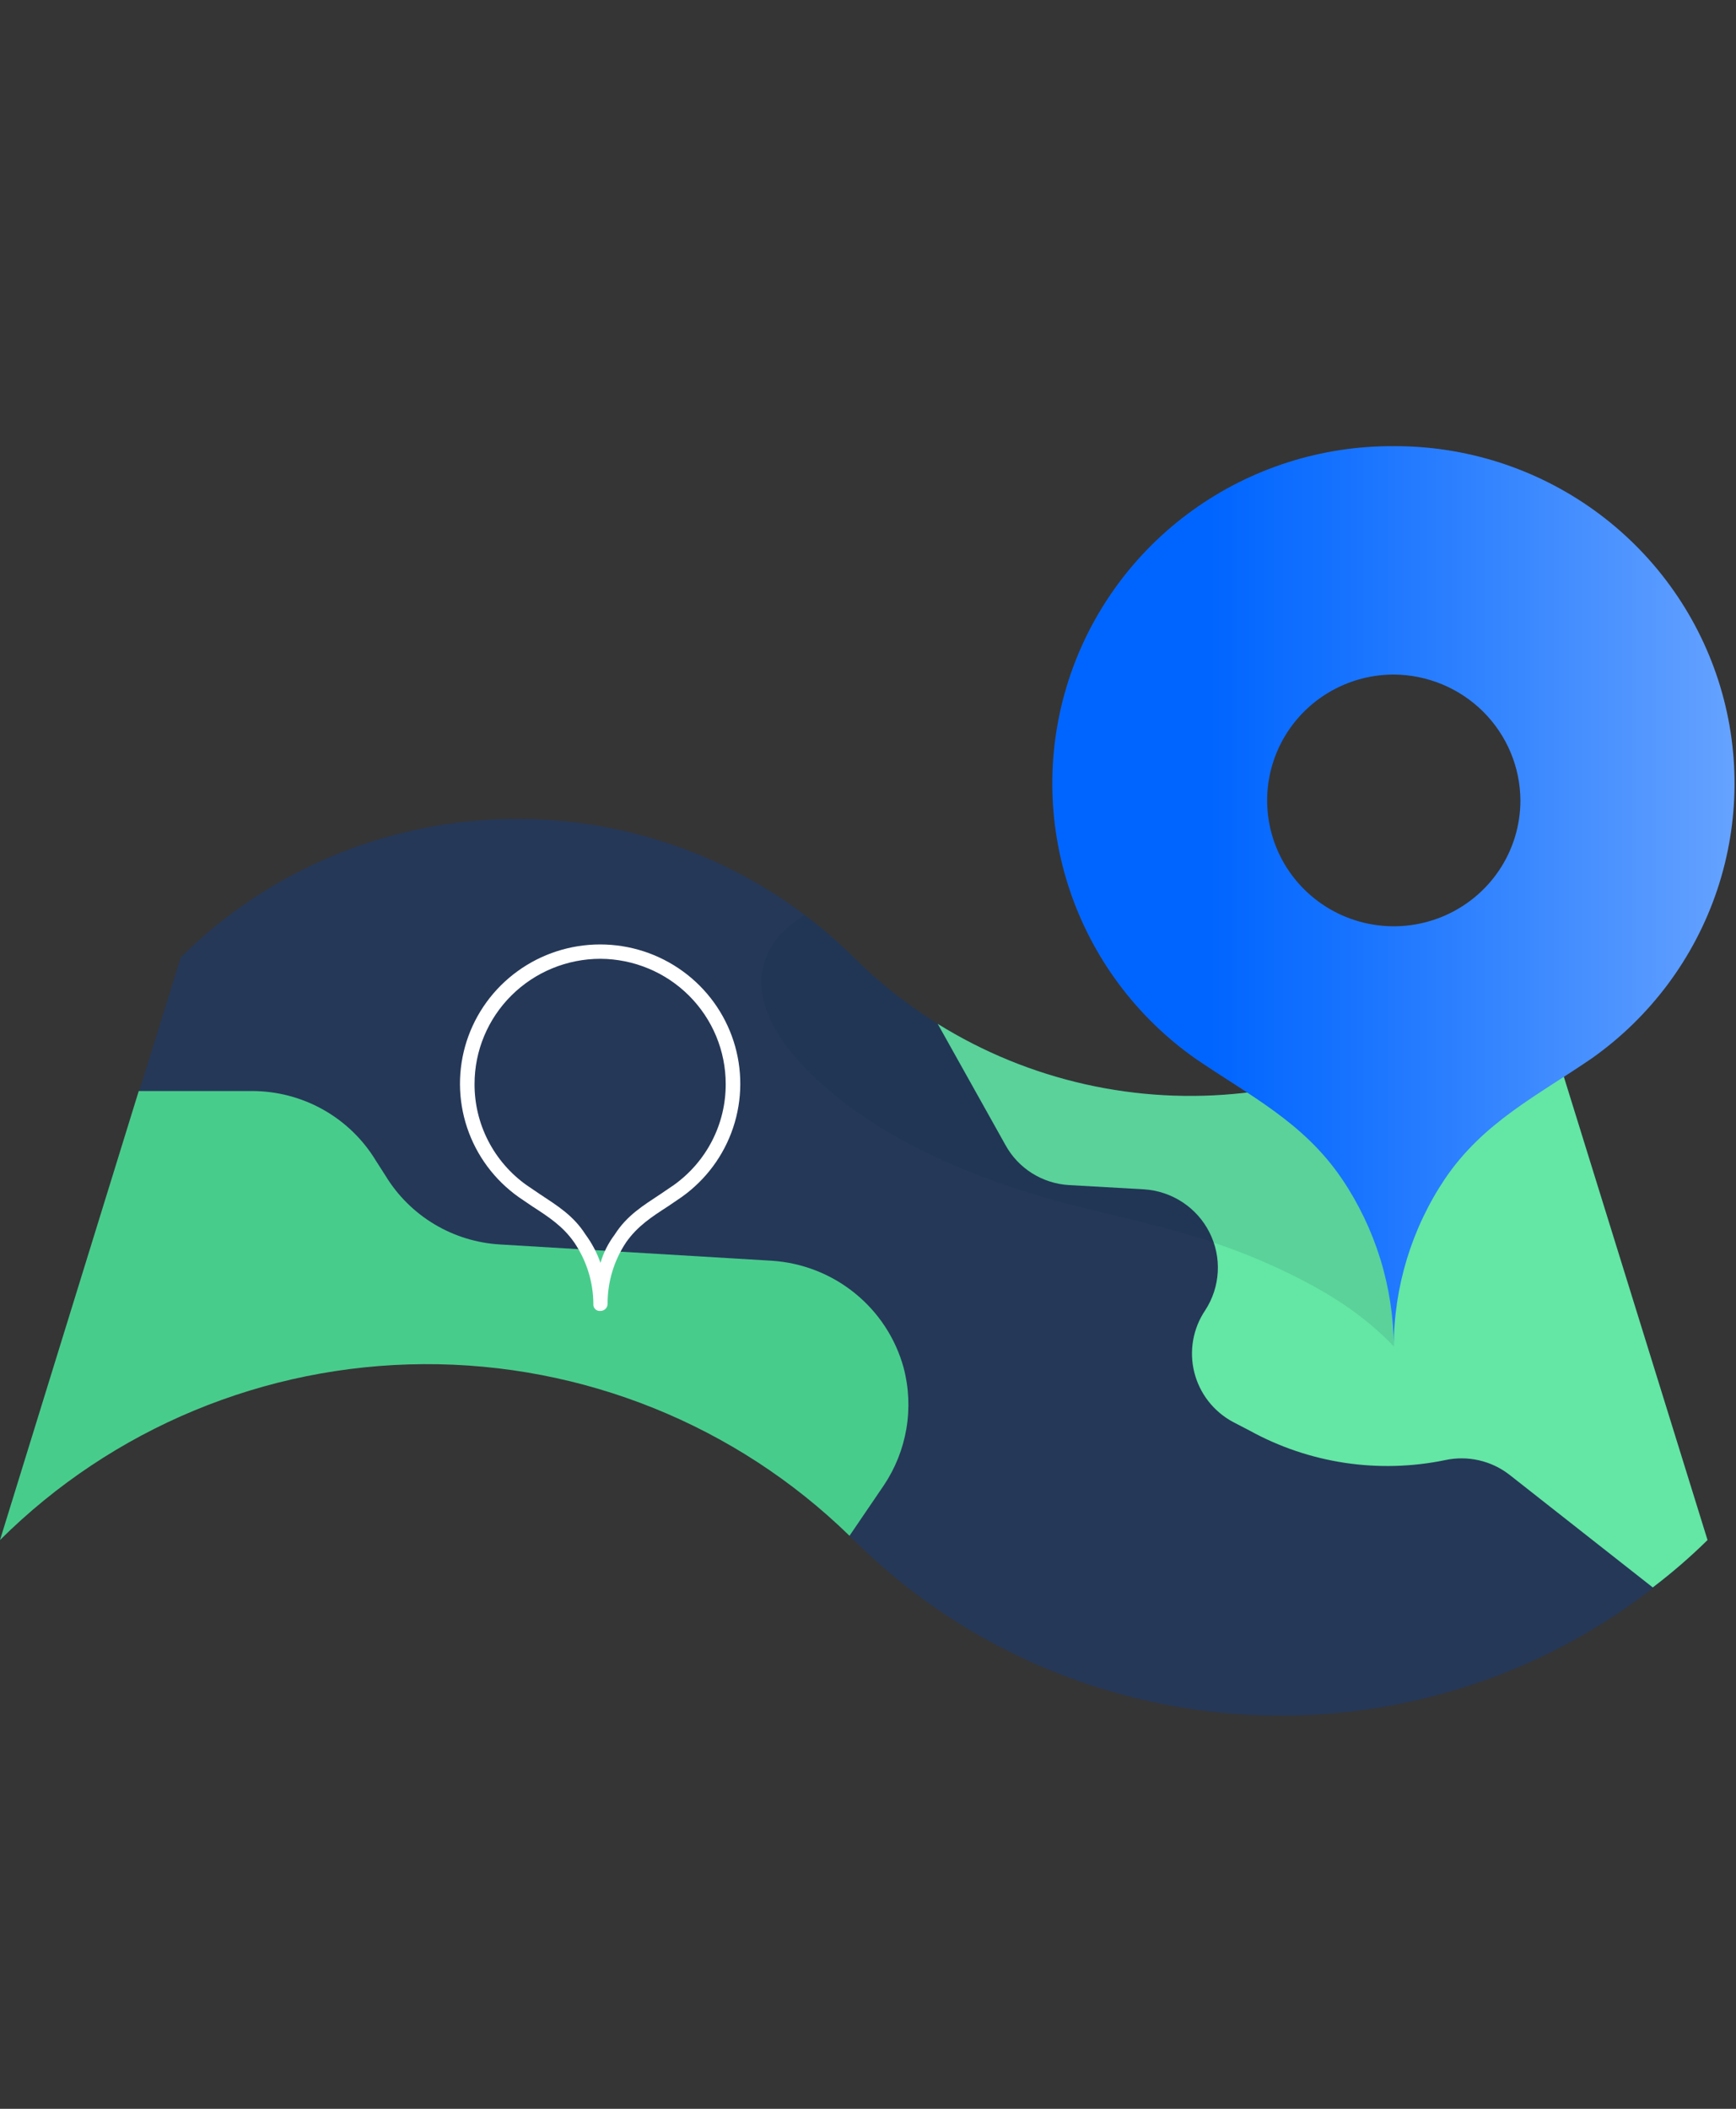 <svg width="98" height="119" viewBox="0 0 98 119" fill="none" xmlns="http://www.w3.org/2000/svg">
<rect x="0" y="0" width="98" height="119" fill="#333333" stroke="none"/>
<rect width="98" height="119" fill="white" fill-opacity="0.01"></rect>
<path d="M10.202 54.026C15.241 49.022 22.074 46.21 29.199 46.21C36.324 46.21 43.158 49.022 48.197 54.026C53.236 59.031 60.069 61.843 67.194 61.843C74.32 61.843 81.153 59.031 86.192 54.026L96.393 86.905C90 93.25 81.332 96.814 72.295 96.814C63.258 96.814 54.59 93.25 48.197 86.905C45.036 83.754 41.281 81.254 37.145 79.547C33.01 77.841 28.576 76.963 24.098 76.963C19.621 76.963 15.187 77.841 11.052 79.547C6.916 81.254 3.161 83.754 0 86.905L10.202 54.026Z" fill="#253858"></path>
<path d="M49.884 83.832C50.536 82.864 50.973 81.77 51.167 80.621C51.361 79.472 51.307 78.295 51.008 77.169V77.169C50.553 75.522 49.593 74.057 48.261 72.978C46.93 71.898 45.293 71.257 43.578 71.144L28.235 70.226C26.922 70.15 25.648 69.758 24.521 69.084C23.395 68.409 22.45 67.473 21.769 66.356L21.207 65.478C20.48 64.283 19.454 63.295 18.23 62.61C17.005 61.925 15.623 61.566 14.218 61.567H7.832L0 86.905C6.347 80.591 14.947 77.024 23.928 76.979C32.91 76.934 41.545 80.415 47.956 86.665L49.884 83.832Z" fill="#48CC8C"></path>
<path d="M86.192 54.026C81.893 58.297 76.264 60.993 70.224 61.674C64.183 62.355 58.089 60.981 52.936 57.777L56.752 64.6C57.108 65.255 57.627 65.808 58.26 66.206C58.893 66.604 59.618 66.835 60.366 66.875L64.584 67.114C65.359 67.164 66.107 67.415 66.755 67.841C67.403 68.267 67.927 68.854 68.276 69.544C68.625 70.233 68.787 71.001 68.745 71.772C68.703 72.543 68.459 73.289 68.038 73.937V73.937C67.695 74.445 67.463 75.018 67.356 75.62C67.249 76.222 67.27 76.84 67.418 77.433C67.565 78.027 67.836 78.583 68.212 79.067C68.589 79.55 69.063 79.951 69.604 80.242L70.528 80.721C73.888 82.577 77.808 83.172 81.573 82.396C82.207 82.258 82.863 82.262 83.495 82.407C84.127 82.552 84.719 82.834 85.228 83.234L93.301 89.579C94.388 88.754 95.421 87.861 96.393 86.905L86.192 54.026Z" fill="#64E6A4"></path>
<path opacity="0.1" d="M80.529 67.114C83.3 65.158 83.019 61.966 79.966 58.854L79.846 58.734C74.757 61.412 68.937 62.4 63.242 61.552C57.546 60.705 52.273 58.067 48.197 54.026C47.331 53.164 46.405 52.364 45.425 51.632C42.252 53.547 42.052 56.779 45.466 60.291C48.88 63.802 54.181 66.356 60.447 67.991C64.302 68.949 67.716 69.627 71.291 71.184C74.866 72.74 76.994 74.216 78.681 75.972C78.52 73.538 78.842 68.351 80.529 67.114Z" fill="#091E42"></path>
<path d="M78.681 25.177C82.752 25.161 86.722 26.433 90.016 28.809C93.31 31.185 95.757 34.542 97.001 38.392C98.245 42.243 98.222 46.387 96.936 50.224C95.65 54.061 93.166 57.391 89.847 59.732C86.754 61.847 83.742 63.323 81.573 66.515C79.686 69.328 78.68 72.632 78.681 76.012C78.668 72.628 77.648 69.324 75.749 66.515C73.58 63.323 70.568 61.847 67.475 59.732C64.153 57.389 61.668 54.056 60.383 50.215C59.097 46.374 59.078 42.226 60.327 38.373C61.577 34.521 64.03 31.164 67.33 28.791C70.631 26.418 74.607 25.152 78.681 25.177V25.177ZM78.681 38.065C77.267 38.065 75.885 38.482 74.709 39.262C73.534 40.043 72.617 41.152 72.076 42.45C71.535 43.748 71.394 45.176 71.669 46.553C71.945 47.931 72.626 49.197 73.626 50.19C74.626 51.183 75.9 51.86 77.286 52.134C78.673 52.408 80.111 52.267 81.417 51.73C82.723 51.192 83.84 50.282 84.626 49.114C85.411 47.946 85.83 46.572 85.83 45.168C85.82 43.287 85.063 41.487 83.725 40.157C82.386 38.827 80.574 38.076 78.681 38.065V38.065Z" fill="url(#paint0_linear_54_8211)"></path>
<path d="M33.898 73.976C33.844 73.983 33.789 73.977 33.737 73.959C33.686 73.941 33.639 73.912 33.6 73.874C33.562 73.835 33.532 73.788 33.514 73.737C33.496 73.686 33.49 73.631 33.497 73.577C33.489 72.339 33.111 71.131 32.412 70.106C31.77 69.188 30.966 68.669 30.043 68.071L29.28 67.552C27.915 66.584 26.896 65.211 26.368 63.63C25.841 62.049 25.832 60.343 26.343 58.757C26.855 57.171 27.86 55.787 29.215 54.806C30.569 53.824 32.202 53.295 33.878 53.295C35.555 53.295 37.188 53.824 38.542 54.806C39.896 55.787 40.902 57.171 41.413 58.757C41.925 60.343 41.916 62.049 41.388 63.63C40.861 65.211 39.841 66.584 38.477 67.552L37.714 68.071C36.79 68.669 35.987 69.188 35.344 70.106C34.657 71.134 34.294 72.343 34.3 73.577C34.3 73.683 34.258 73.784 34.182 73.859C34.107 73.934 34.005 73.976 33.898 73.976ZM33.898 54.105C32.013 54.105 30.205 54.849 28.872 56.174C27.538 57.498 26.789 59.295 26.789 61.168C26.784 62.282 27.048 63.382 27.558 64.374C28.068 65.367 28.81 66.224 29.721 66.874L30.485 67.392C31.448 68.031 32.372 68.59 33.055 69.667C33.414 70.154 33.698 70.692 33.898 71.263C34.067 70.687 34.34 70.147 34.702 69.667C35.385 68.59 36.308 68.031 37.272 67.392L38.035 66.874C38.947 66.224 39.689 65.367 40.199 64.374C40.709 63.382 40.972 62.282 40.967 61.168C40.967 59.302 40.224 57.511 38.899 56.188C37.575 54.864 35.777 54.116 33.898 54.105V54.105Z" fill="white"></path>
<defs>
<linearGradient id="paint0_linear_54_8211" x1="59.459" y1="50.602" x2="97.876" y2="50.602" gradientUnits="userSpaceOnUse">
<stop offset="0.23" stop-color="#0065FF"></stop>
<stop offset="0.46" stop-color="#1A75FF"></stop>
<stop offset="0.94" stop-color="#5D9DFF"></stop>
<stop offset="1" stop-color="#66A3FF"></stop>
</linearGradient>
</defs>
</svg>

